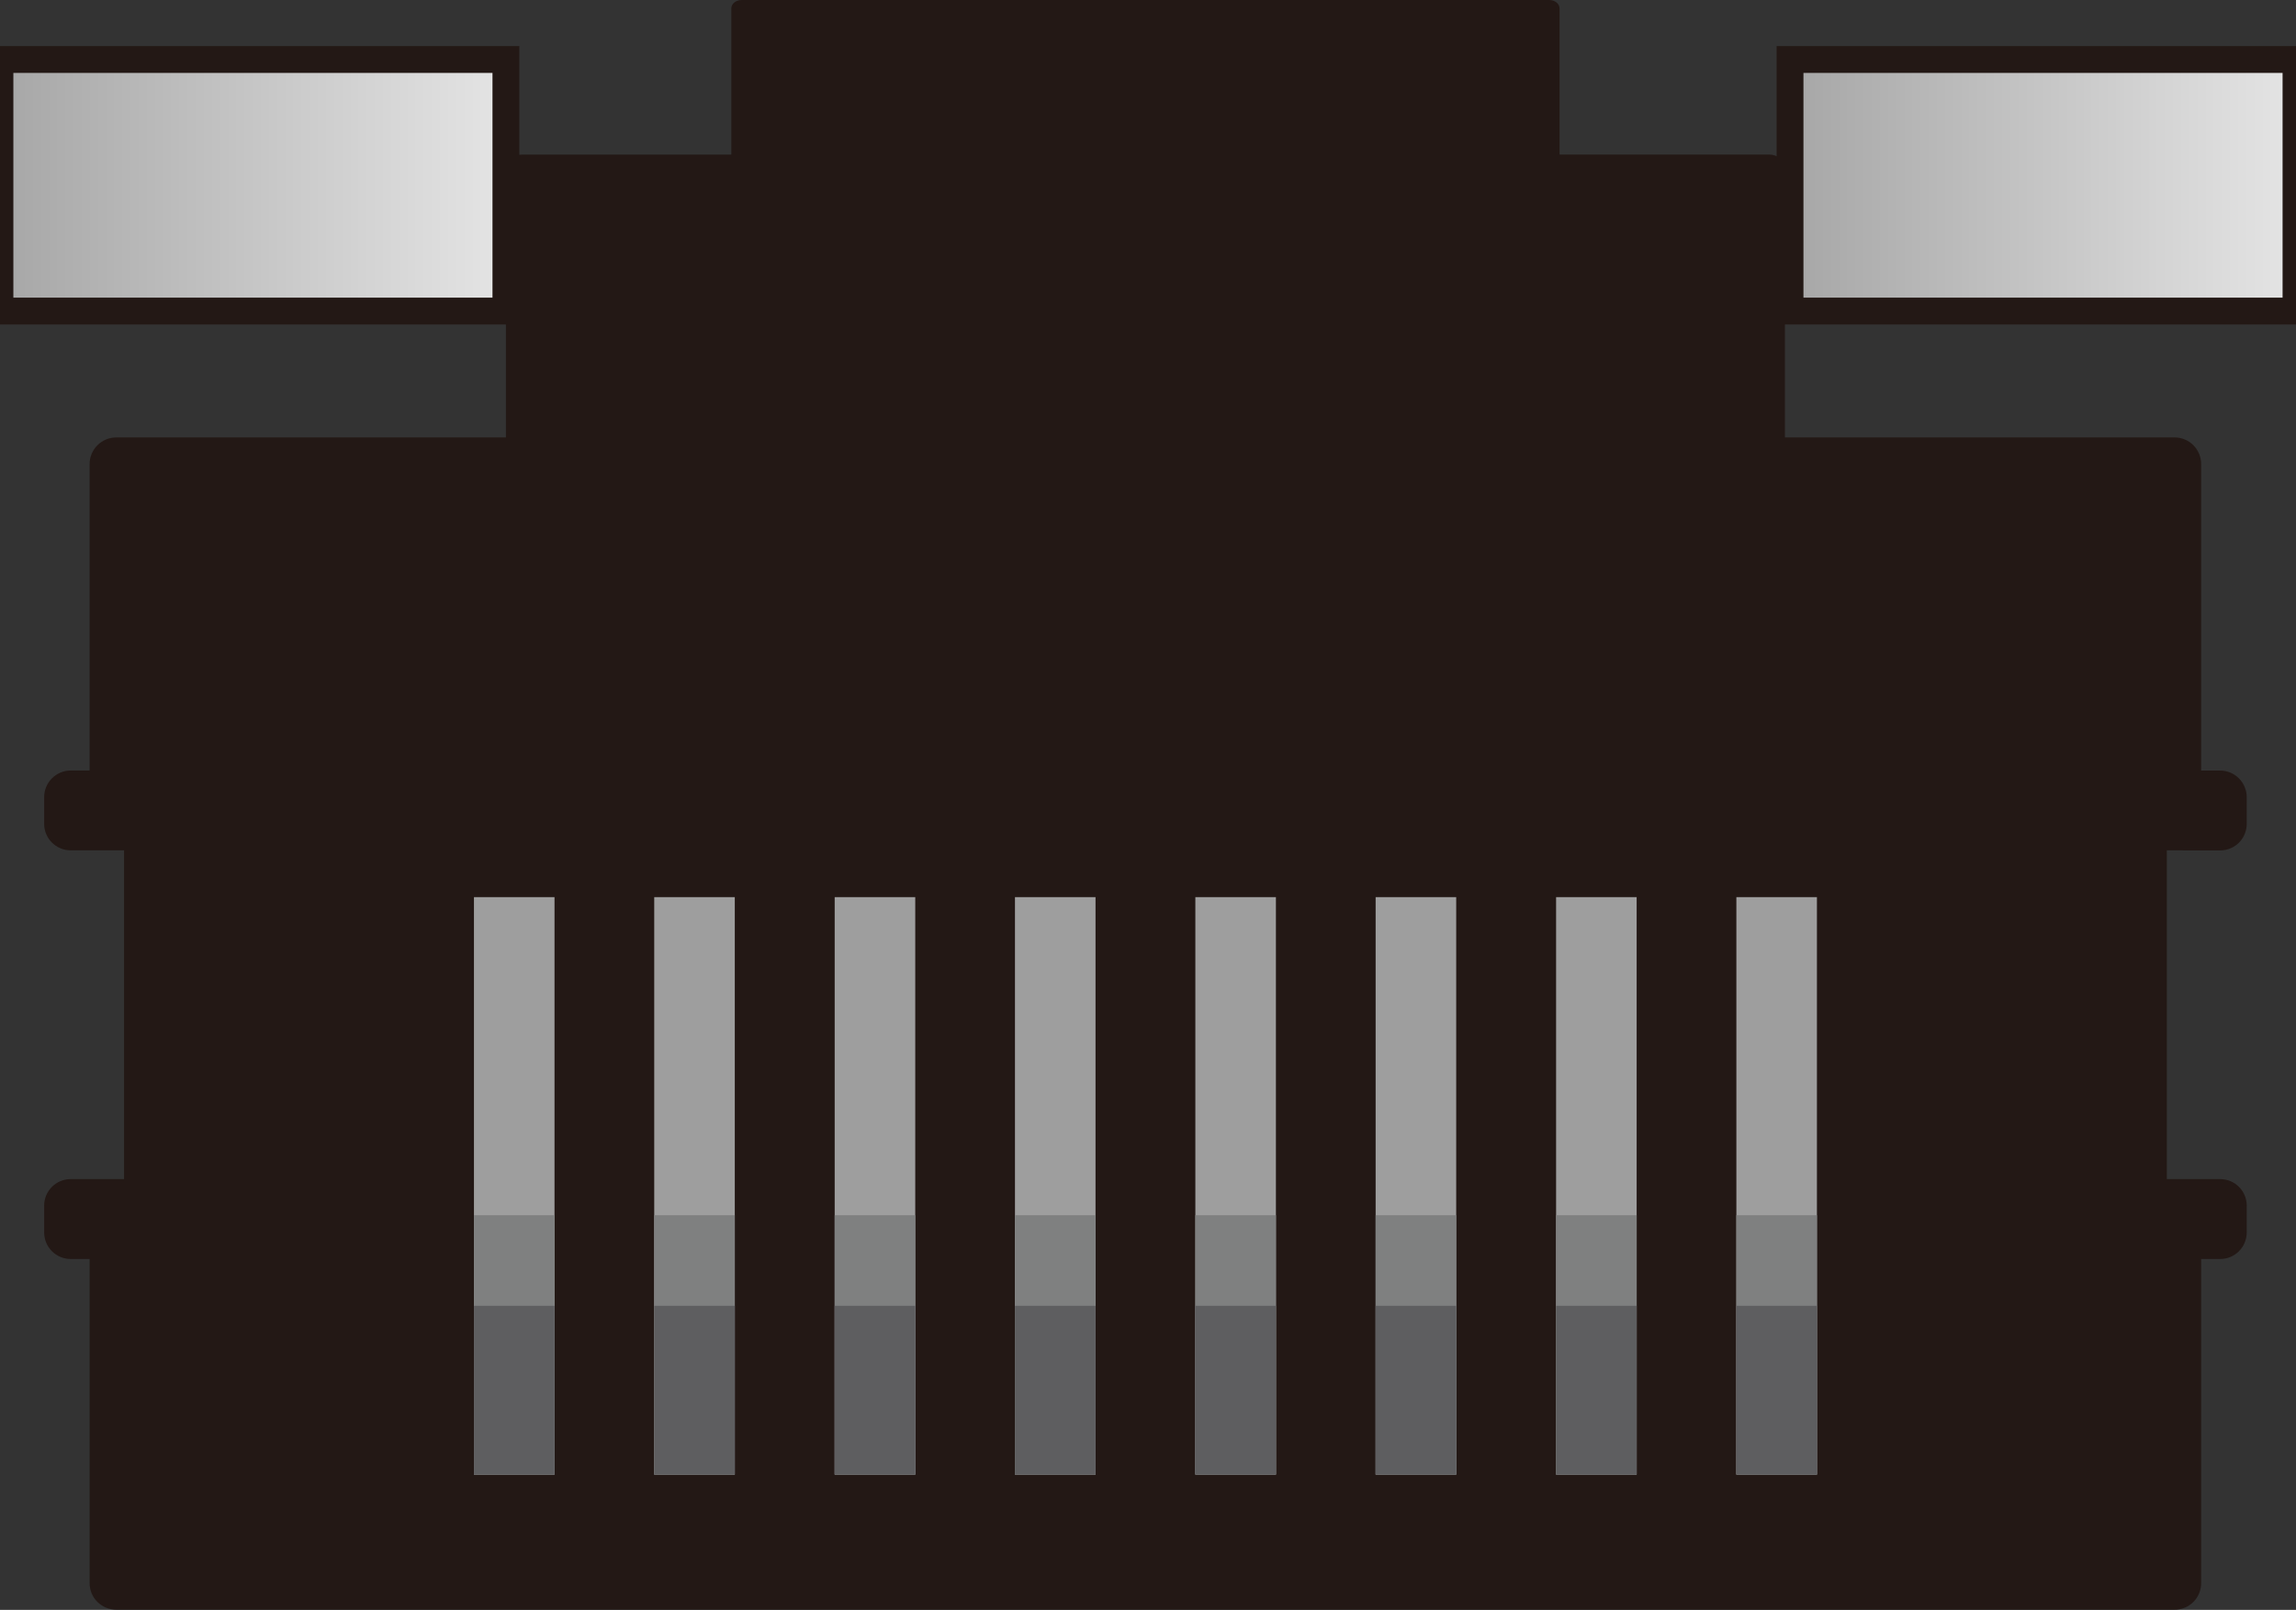 <?xml version="1.0" encoding="utf-8"?>
<!-- Generator: Adobe Illustrator 16.0.0, SVG Export Plug-In . SVG Version: 6.00 Build 0)  -->
<!DOCTYPE svg PUBLIC "-//W3C//DTD SVG 1.1//EN" "http://www.w3.org/Graphics/SVG/1.1/DTD/svg11.dtd">
<svg version="1.1" id="图层_1" xmlns="http://www.w3.org/2000/svg" xmlns:xlink="http://www.w3.org/1999/xlink" x="0px" y="0px"
	 width="38.59px" height="27.057px" viewBox="0 0 38.59 27.057" enable-background="new 0 0 38.59 27.057" xml:space="preserve">
<rect x="0" y="0" width="38.59" height="27.057" fill="#333333" stroke="none"/>
<path fill="#231815" d="M36.681,14.293h0.315h0.32c0.246,0,0.446-0.199,0.446-0.447v-0.447c0-0.246-0.2-0.448-0.446-0.448h-0.32V7.8
	c0-0.246-0.198-0.448-0.446-0.448H30V2.814c0-0.119-0.122-0.217-0.271-0.217h-3.517V0.14c0-0.078-0.079-0.14-0.177-0.14H12.467
	c-0.097,0-0.175,0.062-0.175,0.14v2.458H8.775c-0.151,0-0.272,0.098-0.272,0.217v4.537H1.955c-0.249,0-0.449,0.202-0.449,0.448v5.15
	H1.189c-0.247,0-0.447,0.202-0.447,0.448v0.447c0,0.248,0.2,0.447,0.447,0.447h0.317h0.318h0.261v5.525H1.824H1.506H1.189
	c-0.247,0-0.447,0.199-0.447,0.447v0.447c0,0.25,0.2,0.449,0.447,0.449h0.317v5.447c0,0.248,0.2,0.447,0.449,0.447H36.55
	c0.248,0,0.446-0.199,0.446-0.447v-5.447h0.32c0.246,0,0.446-0.199,0.446-0.449v-0.447c0-0.248-0.2-0.447-0.446-0.447h-0.32h-0.315
	h-0.262v-5.525H36.681z"/>
<rect x="7.966" y="15.078" fill="#9E9E9E" width="1.354" height="9.705"/>
<rect x="7.966" y="20.424" fill="#7F8080" width="1.354" height="4.359"/>
<rect x="7.966" y="21.947" fill="#5E5E60" width="1.354" height="2.836"/>
<rect x="10.996" y="15.078" fill="#9E9E9E" width="1.354" height="9.705"/>
<rect x="10.996" y="20.424" fill="#7F8080" width="1.354" height="4.359"/>
<rect x="10.996" y="21.947" fill="#5E5E60" width="1.354" height="2.836"/>
<rect x="14.029" y="15.078" fill="#9E9E9E" width="1.354" height="9.705"/>
<rect x="14.029" y="20.424" fill="#7F8080" width="1.354" height="4.359"/>
<rect x="14.029" y="21.947" fill="#5E5E60" width="1.354" height="2.836"/>
<rect x="17.059" y="15.078" fill="#9E9E9E" width="1.354" height="9.705"/>
<rect x="17.059" y="20.424" fill="#7F8080" width="1.354" height="4.359"/>
<rect x="17.059" y="21.947" fill="#5E5E60" width="1.354" height="2.836"/>
<rect x="20.091" y="15.078" fill="#9E9E9E" width="1.354" height="9.705"/>
<rect x="20.091" y="20.424" fill="#7F8080" width="1.354" height="4.359"/>
<rect x="20.091" y="21.947" fill="#5E5E60" width="1.354" height="2.836"/>
<rect x="23.121" y="15.078" fill="#9E9E9E" width="1.354" height="9.705"/>
<rect x="23.121" y="20.424" fill="#7F8080" width="1.354" height="4.359"/>
<rect x="23.121" y="21.947" fill="#5E5E60" width="1.354" height="2.836"/>
<rect x="26.154" y="15.078" fill="#9E9E9E" width="1.354" height="9.705"/>
<rect x="26.154" y="20.424" fill="#7F8080" width="1.354" height="4.359"/>
<rect x="26.154" y="21.947" fill="#5E5E60" width="1.354" height="2.836"/>
<rect x="29.184" y="15.078" fill="#9E9E9E" width="1.354" height="9.705"/>
<rect x="29.184" y="20.424" fill="#7F8080" width="1.354" height="4.359"/>
<rect x="29.184" y="21.947" fill="#5E5E60" width="1.354" height="2.836"/>
<g>
	<defs>
		<rect id="SVGID_1_" y="1.001" width="8.503" height="4.227"/>
	</defs>
	<clipPath id="SVGID_2_">
		<use xlink:href="#SVGID_1_"  overflow="visible"/>
	</clipPath>
	
		<linearGradient id="SVGID_3_" gradientUnits="userSpaceOnUse" x1="-834.182" y1="293.864" x2="-833.182" y2="293.864" gradientTransform="matrix(-10.592 0 0 10.592 -8825.496 -3109.551)">
		<stop  offset="0" style="stop-color:#F0F0F0"/>
		<stop  offset="1" style="stop-color:#A3A3A3"/>
	</linearGradient>
	<rect y="1.001" clip-path="url(#SVGID_2_)" fill="url(#SVGID_3_)" width="8.503" height="4.227"/>
</g>
<rect x="-0.001" y="1" fill="none" stroke="#231815" stroke-width="0.451" stroke-miterlimit="10" width="8.504" height="4.228"/>
<g>
	<defs>
		<rect id="SVGID_4_" x="30.087" y="1.001" width="8.503" height="4.227"/>
	</defs>
	<clipPath id="SVGID_5_">
		<use xlink:href="#SVGID_4_"  overflow="visible"/>
	</clipPath>
	
		<linearGradient id="SVGID_6_" gradientUnits="userSpaceOnUse" x1="-834.182" y1="293.864" x2="-833.182" y2="293.864" gradientTransform="matrix(-10.592 0 0 10.592 -8795.41 -3109.551)">
		<stop  offset="0" style="stop-color:#F0F0F0"/>
		<stop  offset="1" style="stop-color:#A3A3A3"/>
	</linearGradient>
	<rect x="30.087" y="1.001" clip-path="url(#SVGID_5_)" fill="url(#SVGID_6_)" width="8.503" height="4.227"/>
</g>
<rect x="30.086" y="1" fill="none" stroke="#231815" stroke-width="0.451" stroke-miterlimit="10" width="8.504" height="4.228"/>
</svg>
